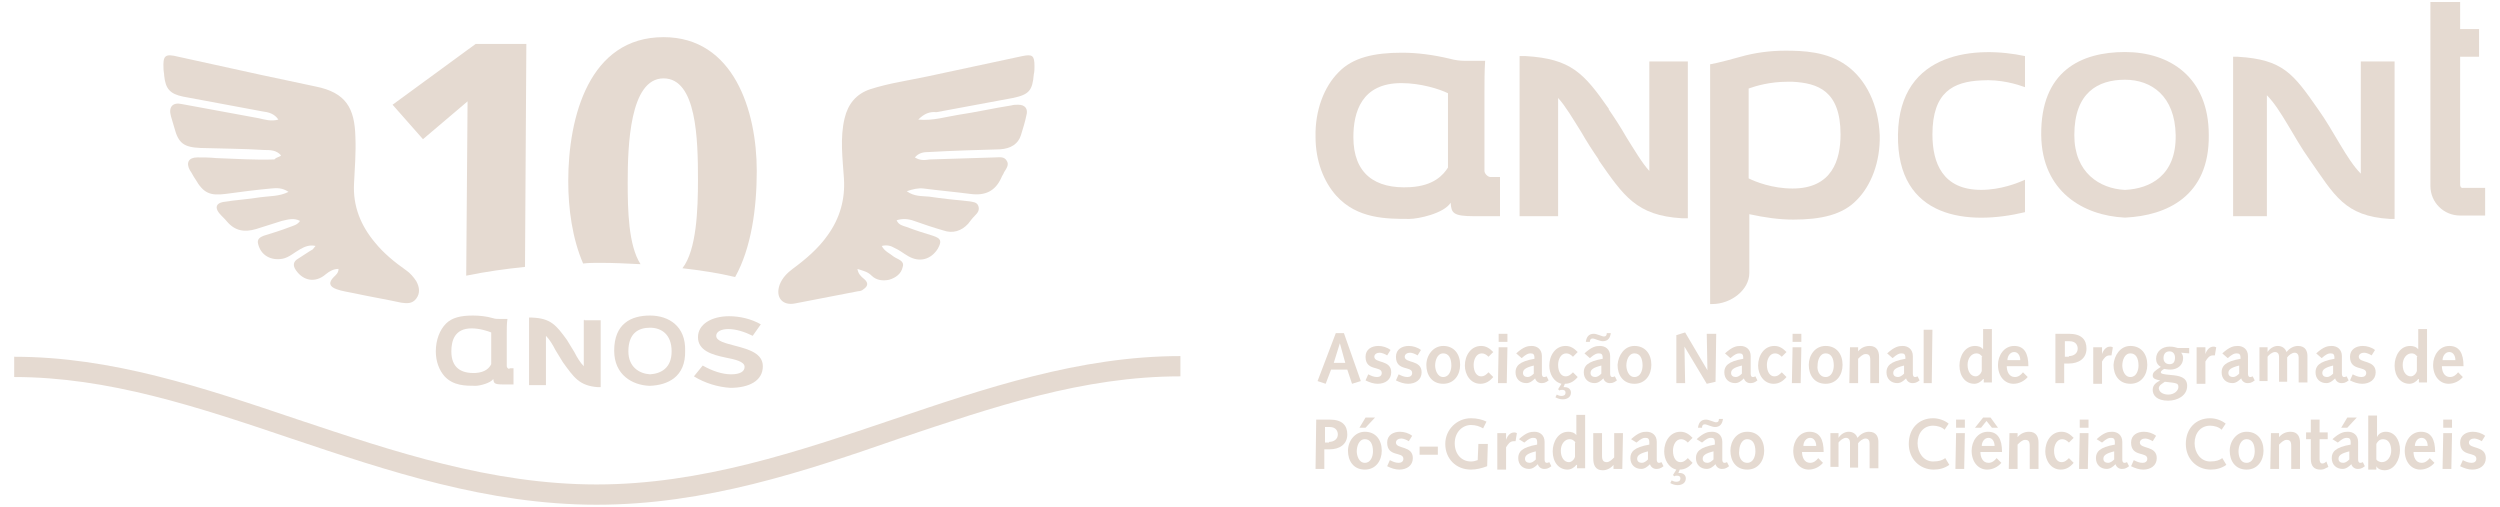 <?xml version="1.0" encoding="utf-8"?>
<!-- Generator: Adobe Illustrator 19.2.1, SVG Export Plug-In . SVG Version: 6.00 Build 0)  -->
<svg version="1.1" id="Layer_1" xmlns="http://www.w3.org/2000/svg" xmlns:xlink="http://www.w3.org/1999/xlink" x="0px" y="0px"
	 width="370px" height="75px" viewBox="0 0 370 75" style="enable-background:new 0 0 370 75;" xml:space="preserve">
<style type="text/css">
	.st0{fill:#E5DAD1;}
</style>
<g>
	<path class="st0" d="M229.2-271v0.1v24.4c-3-3-6-9.3-9.4-14c-5.5-7.8-7.8-11-17.6-11.6c-0.3,0-0.6,0-1,0v0.1v34.7v0.1h7.4v-0.1
		v-26.4c3,3.1,6,9.3,9.4,14c5.5,7.8,7.8,12.4,17.6,13c0.3,0,0.6,0,1,0v-0.1v-34.1v-0.1H229.2z"/>
	<path class="st0" d="M177.6-273.1c-9.7,0-18.5,4.1-18.4,18.2c0.1,12.4,9.3,17.6,18.2,18h0.4c8.9-0.4,18.4-4.6,18.2-18
		C195.9-267.6,187.3-273.1,177.6-273.1 M177.7-242.9h-0.2c-5.4-0.3-10.9-3.7-11-11.9c-0.1-9.4,5.2-12.1,11.1-12.1c0,0,0,0-0.1,0h0.1
		h-0.1c5.8,0,11,3.6,11.1,12.1C188.8-246,183.1-243.2,177.7-242.9"/>
	<path class="st0" d="M250.9-244v-28h4.1v-6.2h-4.1v-5.8h-6.5v5.9v0.1v34.3v0.1c0,3.6,2.9,6.6,6.6,6.6h0.1h5.5v-6.1h-4.9
		C251.3-243.3,250.9-243.6,250.9-244"/>
	<path class="st0" d="M155.7-245.1c-1.7,0.8-5.3,2.2-9.7,2.2c-8.4,0-10.7-6-10.7-12.1c0-9.3,4.6-11.5,10.7-11.8
		c4.3-0.2,8,0.8,9.7,1.5v-6.8c-10.3-2.3-27.5-1.3-27.8,17.2c-0.2,18.7,15.5,19.9,27.8,17V-245.1z"/>
	<path class="st0" d="M73.7-271h-0.3v0.3v0.1v23.5c-1.7-1.8-3.3-4.6-5-7.4c-1.2-2.1-2.5-4.2-3.9-6.1l-0.1-0.1
		c-5.5-7.8-8.3-11-18.3-11.6c-0.3,0-0.7,0-1,0h-0.3v0.3v0.1v34.4v0.1v0.3h0.3H53h0.3v-0.3v-0.1V-263c1.7,1.8,3.3,4.6,5,7.4
		c1.2,2.1,2.5,4.2,3.9,6.1l0.1,0.1c5.5,7.8,8.3,12.2,18.3,12.8c0.3,0,0.7,0,1,0h0.3v-0.3v-0.1v-33.6v-0.1v-0.3h-0.3
		C81.6-271,73.7-271,73.7-271z"/>
	<path class="st0" d="M116.6-270.1c-4.2-3.1-9.7-3.2-13.5-3.2c-3.2,0-6.7,0.5-9.8,1.3c-4.8,1.3-6.5,1.6-6.5,1.6h-0.2v0.2v30.2v21.8
		v0.3h0.3H87c4.2,0,8.1-3.1,8.1-6.8v-13.1c3.4,0.8,6.6,1.2,9.6,1.2c6.1,0,10.8-1.1,14-4.3c3.1-3.1,5.1-8.2,5-14.2
		C123.6-261.6,120.9-267,116.6-270.1 M115.3-255.1c0,5.4-1.8,11.9-10.5,11.9c-4.4,0-8.2-1.5-9.7-2.2V-257v-8.2
		c1.6-0.6,4.7-1.5,8.4-1.5c0.4,0,0.8,0,1.2,0C110.2-266.3,115.3-264.7,115.3-255.1"/>
	<path class="st0" d="M38.7-245.6c-0.7,0-1.3-0.7-1.3-1.4v-16.9c0-2.4,0.1-4.8,0.2-7.1l0,0h-0.5h-4c-1.1,0-2.2-0.1-3.3-0.4
		c-3.6-0.9-7.3-1.4-10.5-1.4c-6.1,0-10.8,1.1-14,4.3c-3,3-5.1,8.1-5,14c0.1,5.2,1.7,9.7,4.6,12.9c4.6,5,10.9,5,16,5
		c2,0,7.5-1.2,9-3.5c0.2,2.2,0.4,2.9,5.2,2.9h5.6v-8.5L38.7-245.6L38.7-245.6z M21.1-243.5c-7.7,0.5-12.4-2.9-12.4-11
		c0-5.4,1.8-11.9,10.5-11.9c4.3,0,8.5,1.4,10.2,2.2v16.3C28.3-246.1,26.3-243.8,21.1-243.5"/>
	<path class="st0" d="M294.9-260l-1.8-0.6l4-10.5h1.8l3.8,10.5l-1.9,0.6l-1-3.1H296L294.9-260z M298-269L298-269l-1.4,4.2h2.6
		L298-269z"/>
	<path class="st0" d="M304.2-262.1c0.6,0.4,1.2,0.7,1.9,0.7c0.6,0,1.1-0.3,1.1-0.9c0-1.6-3.6-0.4-3.6-3.5c0-1.6,1.3-2.4,2.8-2.4
		c0.9,0,1.9,0.3,2.6,0.9l-0.8,1.2c-0.4-0.3-1.1-0.6-1.7-0.6c-0.5,0-1.2,0.3-1.2,0.9c0,1.5,3.7,0.6,3.7,3.4c0,1.7-1.4,2.5-2.9,2.5
		c-0.9,0-1.8-0.3-2.6-0.8L304.2-262.1z"/>
	<path class="st0" d="M311-262.1c0.6,0.4,1.2,0.7,1.9,0.7c0.6,0,1.1-0.3,1.1-0.9c0-1.6-3.6-0.4-3.6-3.5c0-1.6,1.3-2.4,2.8-2.4
		c0.9,0,1.9,0.3,2.6,0.9l-0.8,1.2c-0.4-0.3-1.1-0.6-1.7-0.6c-0.5,0-1.2,0.3-1.2,0.9c0,1.5,3.7,0.6,3.7,3.4c0,1.7-1.4,2.5-2.9,2.5
		c-0.9,0-1.8-0.3-2.6-0.8L311-262.1z"/>
	<path class="st0" d="M320.6-268.3c2.4,0,3.7,1.8,3.7,4.2c0,2.2-1.4,4.2-3.7,4.2c-2.5,0-3.7-1.9-3.7-4.2
		C317-266.3,318.4-268.3,320.6-268.3 M320.6-261.5c1.3,0,1.8-1.5,1.8-2.6c0-1.6-0.6-2.7-1.8-2.7c-1.4,0-1.8,1.6-1.8,2.7
		C318.8-263.2,319.3-261.5,320.6-261.5"/>
	<path class="st0" d="M331.6-261.5c-0.7,0.9-1.6,1.5-2.9,1.5c-2.2,0-3.3-2.1-3.3-4c0-2.2,1.3-4.3,3.6-4.3c1.1,0,2,0.5,2.7,1.3
		l-1.1,1c-0.5-0.4-0.9-0.8-1.6-0.8c-1.2,0-1.7,1.3-1.7,2.5c0,1.7,0.7,2.6,1.6,2.6c0.7,0,1.1-0.4,1.6-0.9L331.6-261.5z"/>
	<path class="st0" d="M332.8-268.1h1.9l-0.1,7.9h-1.9L332.8-268.1z M332.9-271.1h1.9v1.8h-1.9V-271.1z"/>
	<path class="st0" d="M336.7-266.7c1.7-1.4,2.5-1.6,3.3-1.6c1.1,0,2.2,0.7,2.2,2.3c0,0.3,0,0.5,0,0.7l-0.1,2.3c0,0.4,0,0.7,0,1
		c0,0.4,0.2,0.8,0.4,0.8c0.1,0,0.2,0,0.5-0.2l0.4,1c-0.8,0.5-1.2,0.6-1.6,0.6c-0.7,0-1.2-0.4-1.3-1c-0.5,0.7-1.2,1-2,1
		c-1.4,0-2.3-0.9-2.3-2.3c0-1.3,0.8-2.4,4.1-2.9v-0.5c0-0.9-0.4-1-0.9-1c-0.4,0-0.8,0.2-2,1.1L336.7-266.7z M340.4-264
		c-1.8,0.4-2.3,0.8-2.3,1.6c0,0.6,0.4,0.9,1,0.9c0.4,0,0.9-0.3,1.3-0.7V-264z"/>
	<path class="st0" d="M347-259.3c0.1,0,0.2-0.1,0.3-0.1c0.7,0,1.4,0.4,1.4,1.2c0,1-0.9,1.5-1.8,1.5c-0.5,0-1.1-0.2-1.6-0.4l0.3-0.6
		c0.3,0.1,0.6,0.3,1,0.3s0.9-0.1,0.9-0.7c0-0.4-0.4-0.6-0.7-0.6c-0.2,0-0.4,0-0.5,0.1l-0.3-0.3l0.8-1.2c-1.7-0.4-2.6-2.3-2.6-4
		c0-2.2,1.3-4.3,3.6-4.3c1.1,0,2,0.5,2.7,1.3l-1,1c-0.5-0.4-0.9-0.7-1.6-0.7c-1.2,0-1.7,1.3-1.7,2.5c0,1.7,0.7,2.6,1.6,2.6
		c0.7,0,1.1-0.4,1.6-0.9l1,1c-0.7,0.9-1.6,1.5-2.9,1.5L347-259.3L347-259.3z"/>
	<path class="st0" d="M351.6-266.7c1.7-1.4,2.5-1.6,3.3-1.6c1.1,0,2.2,0.7,2.2,2.3c0,0.3,0,0.5,0,0.7L357-263c0,0.4,0,0.7,0,1
		c0,0.4,0.2,0.8,0.4,0.8c0.1,0,0.2,0,0.5-0.2l0.4,1c-0.8,0.5-1.2,0.6-1.6,0.6c-0.7,0-1.2-0.4-1.3-1c-0.5,0.7-1.2,1-2,1
		c-1.4,0-2.3-0.9-2.3-2.3c0-1.3,0.8-2.4,4.1-2.9v-0.5c0-0.9-0.4-1-0.9-1c-0.4,0-0.8,0.2-2,1.1L351.6-266.7z M351.9-269.3
		c0.2-1,0.6-1.8,1.7-1.8c0.3,0,0.7,0.2,1.1,0.3c0.4,0.1,0.8,0.3,1.1,0.3c0.4,0,0.6-0.4,0.7-0.7h0.8c-0.2,1-0.6,1.8-1.7,1.8
		c-0.3,0-0.7-0.2-1.1-0.3c-0.4-0.1-0.8-0.3-1.1-0.3c-0.4,0-0.6,0.4-0.7,0.7H351.9z M355.3-264c-1.8,0.4-2.3,0.8-2.3,1.6
		c0,0.6,0.4,0.9,1,0.9c0.4,0,0.9-0.3,1.3-0.7V-264z"/>
	<path class="st0" d="M362.6-268.3c2.4,0,3.7,1.8,3.7,4.2c0,2.2-1.4,4.2-3.7,4.2c-2.5,0-3.7-1.9-3.7-4.2
		C358.9-266.3,360.3-268.3,362.6-268.3 M362.6-261.5c1.3,0,1.8-1.5,1.8-2.6c0-1.6-0.6-2.7-1.8-2.7c-1.4,0-1.8,1.6-1.8,2.7
		C360.8-263.2,361.2-261.5,362.6-261.5"/>
	<polygon class="st0" points="371.8,-270.7 373.6,-271.3 378.5,-263 378.5,-263 378.4,-271.1 380.4,-271.1 380.3,-260.6 378.3,-260 
		373.5,-268.3 373.5,-268.2 373.6,-260.2 371.7,-260.2 	"/>
	<path class="st0" d="M382.3-266.7c1.7-1.4,2.5-1.6,3.3-1.6c1.1,0,2.2,0.7,2.2,2.3c0,0.3,0,0.5,0,0.7l-0.1,2.3c0,0.4,0,0.7,0,1
		c0,0.4,0.2,0.8,0.4,0.8c0.1,0,0.2,0,0.5-0.2l0.4,1c-0.8,0.5-1.2,0.6-1.6,0.6c-0.7,0-1.2-0.4-1.3-1c-0.5,0.7-1.2,1-2,1
		c-1.4,0-2.3-0.9-2.3-2.3c0-1.3,0.8-2.4,4.1-2.9v-0.5c0-0.9-0.4-1-0.9-1c-0.4,0-0.8,0.2-2,1.1L382.3-266.7z M386.1-264
		c-1.8,0.4-2.3,0.8-2.3,1.6c0,0.6,0.4,0.9,1,0.9c0.4,0,0.9-0.3,1.3-0.7V-264z"/>
	<path class="st0" d="M395.9-261.5c-0.7,0.9-1.6,1.5-2.9,1.5c-2.2,0-3.3-2.1-3.3-4c0-2.2,1.3-4.3,3.6-4.3c1.1,0,2,0.5,2.7,1.3l-1,1
		c-0.5-0.4-0.9-0.8-1.6-0.8c-1.2,0-1.7,1.3-1.7,2.5c0,1.7,0.7,2.6,1.6,2.6c0.7,0,1.1-0.4,1.6-0.9L395.9-261.5z"/>
	<path class="st0" d="M397.1-268.1h1.9l-0.1,7.9H397L397.1-268.1z M397.1-271.1h1.9v1.8h-1.9V-271.1z"/>
	<path class="st0" d="M404.3-268.3c2.4,0,3.7,1.8,3.7,4.2c0,2.2-1.4,4.2-3.7,4.2c-2.5,0-3.7-1.9-3.7-4.2
		C400.7-266.3,402.1-268.3,404.3-268.3 M404.3-261.5c1.3,0,1.8-1.5,1.8-2.6c0-1.6-0.6-2.7-1.8-2.7c-1.4,0-1.8,1.6-1.8,2.7
		C402.5-263.2,403-261.5,404.3-261.5"/>
	<path class="st0" d="M409.7-268.1h1.8v1l0,0c0.6-0.7,1.5-1.2,2.5-1.2c1.6,0,2,1.2,2,2.4c0,0.8,0,1.3,0,1.8v4h-1.9v-2
		c0-1.2,0-2.2,0-3.1c0-1-0.2-1.3-1-1.3c-0.6,0-1.2,0.6-1.7,1v5.4h-1.9L409.7-268.1z"/>
	<path class="st0" d="M417.9-266.7c1.7-1.4,2.5-1.6,3.3-1.6c1.1,0,2.2,0.7,2.2,2.3c0,0.3,0,0.5,0,0.7l-0.1,2.3c0,0.4,0,0.7,0,1
		c0,0.4,0.2,0.8,0.4,0.8c0.1,0,0.2,0,0.5-0.2l0.4,1c-0.8,0.5-1.2,0.6-1.6,0.6c-0.7,0-1.2-0.4-1.3-1c-0.5,0.7-1.2,1-2,1
		c-1.4,0-2.3-0.9-2.3-2.3c0-1.3,0.8-2.4,4.1-2.9v-0.5c0-0.9-0.4-1-0.9-1c-0.4,0-0.8,0.2-2,1.1L417.9-266.7z M421.6-264
		c-1.8,0.4-2.3,0.8-2.3,1.6c0,0.6,0.4,0.9,1,0.9c0.4,0,0.9-0.3,1.3-0.7V-264z"/>
	<polygon class="st0" points="425.9,-272 427.7,-272 427.6,-260.2 425.8,-260.2 	"/>
	<path class="st0" d="M438.8-261.1L438.8-261.1c-0.4,0.6-1.2,1-1.9,1c-1.9,0-3.2-1.7-3.2-4c0-2.1,1.2-4.2,3.3-4.2
		c0.6,0,1.3,0.2,1.7,0.8l0,0v-4.4h1.9v11.7h-1.8V-261.1z M438.7-266c-0.2-0.3-0.7-0.7-1.3-0.7c-1,0-1.9,1-1.9,2.5s0.8,2.5,1.8,2.5
		c0.6,0,1.2-0.6,1.3-1.2v-3.1H438.7z"/>
	<path class="st0" d="M444-263.9c0,1.1,0.5,2.4,1.8,2.4c0.7,0,1.3-0.5,1.8-1l1.1,1c-0.8,0.9-1.9,1.5-3.1,1.5c-1.9,0-3.3-1.7-3.3-4.1
		c0-2.1,1.3-4.2,3.5-4.2s3.2,1.6,3.2,4.4H444z M447-265.3c0-0.8-0.4-1.7-1.4-1.7c-0.8,0-1.5,0.9-1.6,1.7H447z"/>
	<path class="st0" d="M454.7-271.1h3c2.8,0,3.9,1.3,3.9,3.3c0,2.2-1.8,3.3-3.8,3.3h-1.1v4.2h-2V-271.1z M457.6-266.1
		c1,0,1.9-0.7,1.9-1.7c0-0.7-0.4-1.7-1.8-1.7h-1v3.3h0.9V-266.1z"/>
	<path class="st0" d="M462.9-268.1h1.9v1.4l0,0c0.4-0.9,0.8-1.7,1.8-1.7c0.2,0,0.4,0,0.5,0.1l-0.3,1.8c-0.2,0-0.3-0.1-0.4-0.1
		c-0.7,0-1.2,0.5-1.6,1.4v4.9h-1.9V-268.1z"/>
	<path class="st0" d="M471.2-268.3c2.4,0,3.7,1.8,3.7,4.2c0,2.2-1.4,4.2-3.7,4.2c-2.5,0-3.7-1.9-3.7-4.2
		C467.5-266.3,468.9-268.3,471.2-268.3 M471.2-261.5c1.3,0,1.8-1.5,1.8-2.6c0-1.6-0.6-2.7-1.8-2.7c-1.4,0-1.8,1.6-1.8,2.7
		C469.4-263.2,469.8-261.5,471.2-261.5"/>
	<path class="st0" d="M482.2-266.9c0.3,0.3,0.4,0.8,0.4,1.2c0,1.6-1.4,2.6-2.8,2.6c-0.6,0-1.1-0.1-1.4-0.2c-0.3,0.2-0.7,0.4-0.7,0.7
		c0,0.3,0.5,0.4,2.2,0.6s3.5,0.4,3.5,2.3c0,2.2-2.3,3.2-4.2,3.2c-2.4,0-3.5-1.2-3.5-2.3c0-1.1,0.8-1.6,1.6-2.1l0,0
		c-0.7-0.2-1.6-0.3-1.6-1.1c0-0.7,0.5-1,1.8-1.9c-0.7-0.4-1.1-1.1-1.1-1.8c0-1.7,1.4-2.7,3-2.7c0.9,0,1.2,0.2,1.7,0.3h2.5v1.2H482.2
		z M479.5-257.7c1.3,0,2.3-0.8,2.3-1.7c0-0.8-0.3-0.9-3-1.3c-0.6,0.4-1.3,0.8-1.3,1.5C477.4-258,478.7-257.7,479.5-257.7
		 M478.4-265.7c0,0.7,0.4,1.3,1.3,1.3c0.8,0,1.2-0.6,1.2-1.4c0-0.8-0.5-1.4-1.2-1.4C478.9-267.1,478.4-266.5,478.4-265.7"/>
	<path class="st0" d="M485.7-268.1h1.9v1.4l0,0c0.4-0.9,0.8-1.7,1.8-1.7c0.2,0,0.4,0,0.5,0.1l-0.3,1.8c-0.2,0-0.3-0.1-0.4-0.1
		c-0.7,0-1.2,0.5-1.6,1.4v4.9h-1.9V-268.1z"/>
	<path class="st0" d="M491.2-266.7c1.7-1.4,2.5-1.6,3.3-1.6c1.1,0,2.2,0.7,2.2,2.3c0,0.3,0,0.5,0,0.7l-0.1,2.3c0,0.4,0,0.7,0,1
		c0,0.4,0.2,0.8,0.4,0.8c0.1,0,0.2,0,0.5-0.2l0.4,1c-0.8,0.5-1.2,0.6-1.6,0.6c-0.7,0-1.2-0.4-1.3-1c-0.5,0.7-1.2,1-2,1
		c-1.4,0-2.3-0.9-2.3-2.3c0-1.3,0.8-2.4,4.1-2.9v-0.5c0-0.9-0.4-1-0.9-1c-0.4,0-0.8,0.2-2,1.1L491.2-266.7z M495-264
		c-1.8,0.4-2.3,0.8-2.3,1.6c0,0.6,0.4,0.9,1,0.9c0.4,0,0.9-0.3,1.3-0.7V-264z"/>
	<path class="st0" d="M499.3-268.1h1.8v1l0,0c0.5-0.7,1.3-1.3,2.3-1.3c0.9,0,1.6,0.4,1.9,1.3c0.6-0.8,1.5-1.3,2.5-1.3
		c1.7,0,2.1,1.3,2.1,2.3c0,1.9,0,3.9,0,5.8H508v-3.1c0-0.8,0-1.9,0-2.3c0-0.6-0.4-1-0.9-1s-1.3,0.6-1.6,1l-0.1,5.3h-1.8v-3.1
		c0-0.8,0-1.9,0-2.3c0-0.6-0.3-1-0.9-1c-0.5,0-1.3,0.6-1.6,1l-0.1,5.3h-1.8L499.3-268.1z"/>
	<path class="st0" d="M511.8-266.7c1.7-1.4,2.5-1.6,3.3-1.6c1.1,0,2.2,0.7,2.2,2.3c0,0.3,0,0.5,0,0.7l-0.1,2.3c0,0.4,0,0.7,0,1
		c0,0.4,0.2,0.8,0.4,0.8c0.1,0,0.2,0,0.5-0.2l0.4,1c-0.8,0.5-1.2,0.6-1.6,0.6c-0.7,0-1.2-0.4-1.3-1c-0.5,0.7-1.2,1-2,1
		c-1.4,0-2.3-0.9-2.3-2.3c0-1.3,0.8-2.4,4.1-2.9v-0.5c0-0.9-0.4-1-0.9-1c-0.4,0-0.8,0.2-2,1.1L511.8-266.7z M515.5-264
		c-1.8,0.4-2.3,0.8-2.3,1.6c0,0.6,0.4,0.9,1,0.9c0.4,0,0.9-0.3,1.3-0.7V-264z"/>
	<path class="st0" d="M519.8-262.1c0.6,0.4,1.2,0.7,1.9,0.7c0.6,0,1.1-0.3,1.1-0.9c0-1.6-3.6-0.4-3.6-3.5c0-1.6,1.3-2.4,2.8-2.4
		c0.9,0,1.9,0.3,2.6,0.9l-0.8,1.2c-0.4-0.3-1.1-0.6-1.7-0.6c-0.5,0-1.2,0.3-1.2,0.9c0,1.5,3.7,0.6,3.7,3.4c0,1.7-1.4,2.5-2.9,2.5
		c-0.9,0-1.8-0.3-2.6-0.8L519.8-262.1z"/>
	<path class="st0" d="M534.1-261.1L534.1-261.1c-0.4,0.6-1.2,1-1.9,1c-1.9,0-3.2-1.7-3.2-4c0-2.1,1.2-4.2,3.3-4.2
		c0.6,0,1.3,0.2,1.7,0.8l0,0v-4.4h1.9v11.7h-1.8V-261.1z M534-266c-0.2-0.3-0.7-0.7-1.3-0.7c-1,0-1.9,1-1.9,2.5s0.8,2.5,1.8,2.5
		c0.6,0,1.2-0.6,1.3-1.2v-3.1H534z"/>
	<path class="st0" d="M539.3-263.9c0,1.1,0.5,2.4,1.8,2.4c0.7,0,1.3-0.5,1.8-1l1.1,1c-0.8,0.9-1.9,1.5-3.1,1.5
		c-1.9,0-3.3-1.7-3.3-4.1c0-2.1,1.3-4.2,3.5-4.2s3.2,1.6,3.2,4.4H539.3z M542.3-265.3c0-0.8-0.4-1.7-1.4-1.7c-0.8,0-1.5,0.9-1.6,1.7
		H542.3z"/>
	<path class="st0" d="M292.8-252.3h3c2.8,0,3.8,1.3,3.8,3.3c0,2.2-1.8,3.3-3.8,3.3h-1.1v4.2h-2L292.8-252.3z M295.7-247.3
		c1.1,0,1.9-0.7,1.9-1.7c0-0.7-0.4-1.7-1.8-1.7h-1v3.3L295.7-247.3L295.7-247.3z"/>
	<path class="st0" d="M303.5-249.6c2.4,0,3.7,1.8,3.7,4.2c0,2.2-1.4,4.2-3.7,4.2c-2.5,0-3.7-1.9-3.7-4.2
		C299.8-247.5,301.2-249.6,303.5-249.6 M303.5-242.8c1.3,0,1.8-1.5,1.8-2.6c0-1.6-0.6-2.7-1.8-2.7c-1.4,0-1.8,1.6-1.8,2.7
		C301.7-244.4,302.1-242.8,303.5-242.8 M303.7-252.6h2.1l-2.1,2.2h-1.3L303.7-252.6z"/>
	<path class="st0" d="M309-243.3c0.6,0.4,1.2,0.7,1.9,0.7c0.6,0,1.1-0.3,1.1-0.9c0-1.6-3.6-0.4-3.6-3.5c0-1.6,1.3-2.4,2.8-2.4
		c0.9,0,1.9,0.3,2.6,0.9l-0.8,1.2c-0.4-0.3-1.1-0.6-1.7-0.6c-0.5,0-1.2,0.3-1.2,0.9c0,1.5,3.7,0.6,3.7,3.4c0,1.7-1.4,2.5-2.9,2.5
		c-0.9,0-1.8-0.3-2.6-0.8L309-243.3z"/>
	<rect x="315.4" y="-246.3" class="st0" width="4" height="1.7"/>
	<path class="st0" d="M328.4-246.9h2l-0.1,4.9c-1.2,0.5-2.4,0.8-3.5,0.8c-3.2,0-5.6-2.3-5.6-5.6c0-3.2,2.5-5.6,5.6-5.6
		c1.4,0,2.5,0.3,3.4,0.8l-0.7,1.5c-0.8-0.4-1.6-0.7-2.7-0.7c-1.8,0-3.6,1.5-3.6,4c0,2.4,1.4,4,3.6,4c0.6,0,1.1-0.1,1.5-0.3
		L328.4-246.9z"/>
	<path class="st0" d="M332.4-249.3h1.9v1.4l0,0c0.4-0.9,0.8-1.7,1.8-1.7c0.2,0,0.4,0,0.5,0.1l-0.3,1.8c-0.2,0-0.3-0.1-0.4-0.1
		c-0.7,0-1.2,0.5-1.6,1.4v4.9h-1.9V-249.3z"/>
	<path class="st0" d="M337.3-248c1.7-1.4,2.5-1.6,3.3-1.6c1.1,0,2.2,0.7,2.2,2.3c0,0.3,0,0.5,0,0.7l-0.1,2.3c0,0.4,0,0.7,0,1
		c0,0.4,0.2,0.7,0.4,0.7c0.1,0,0.2,0,0.5-0.2l0.4,1c-0.8,0.5-1.2,0.6-1.6,0.6c-0.7,0-1.2-0.4-1.3-1c-0.5,0.7-1.2,1-2,1
		c-1.4,0-2.3-0.9-2.3-2.3c0-1.3,0.8-2.4,4.1-2.9v-0.5c0-0.9-0.4-1-0.9-1c-0.4,0-0.8,0.2-2,1.1L337.3-248z M341-245.2
		c-1.8,0.4-2.3,0.8-2.3,1.6c0,0.6,0.4,0.9,1,0.9c0.4,0,0.9-0.2,1.3-0.7V-245.2z"/>
	<path class="st0" d="M349.7-242.3L349.7-242.3c-0.4,0.6-1.2,1-1.9,1c-1.9,0-3.2-1.7-3.2-4c0-2.1,1.2-4.2,3.3-4.2
		c0.6,0,1.3,0.2,1.7,0.7l0,0v-4.4h1.9v11.7h-1.8V-242.3z M349.6-247.2c-0.2-0.3-0.7-0.7-1.3-0.7c-1,0-1.9,1-1.9,2.5s0.8,2.5,1.8,2.5
		c0.6,0,1.2-0.6,1.3-1.2v-3.1H349.6z"/>
	<path class="st0" d="M359.9-241.5H358v-1l0,0c-0.6,0.7-1.4,1.2-2.4,1.2c-1.7,0-2.1-1.1-2.1-2.7c0-0.5,0-1,0-1.5v-4h1.9v2
		c0,1.1,0,2.3,0,3.1c0,0.9,0.2,1.3,1,1.3c0.6,0,1.2-0.6,1.7-1v-5.4h1.9L359.9-241.5z"/>
	<path class="st0" d="M361.8-248c1.7-1.4,2.5-1.6,3.3-1.6c1.1,0,2.2,0.7,2.2,2.3c0,0.3,0,0.5,0,0.7l-0.1,2.3c0,0.4,0,0.7,0,1
		c0,0.4,0.2,0.7,0.4,0.7c0.1,0,0.2,0,0.5-0.2l0.4,1c-0.8,0.5-1.2,0.6-1.6,0.6c-0.7,0-1.2-0.4-1.3-1c-0.5,0.7-1.2,1-2,1
		c-1.4,0-2.3-0.9-2.3-2.3c0-1.3,0.8-2.4,4.1-2.9v-0.5c0-0.9-0.4-1-0.9-1c-0.4,0-0.8,0.2-2,1.1L361.8-248z M365.5-245.2
		c-1.8,0.4-2.3,0.8-2.3,1.6c0,0.6,0.4,0.9,1,0.9c0.4,0,0.9-0.2,1.3-0.7V-245.2z"/>
	<path class="st0" d="M372.1-240.5c0.1,0,0.2-0.1,0.3-0.1c0.7,0,1.4,0.4,1.4,1.2c0,1-0.9,1.5-1.8,1.5c-0.5,0-1.1-0.2-1.6-0.4
		l0.3-0.6c0.3,0.1,0.6,0.3,1,0.3s0.9-0.1,0.9-0.7c0-0.4-0.4-0.6-0.7-0.6c-0.2,0-0.4,0-0.5,0.1l-0.3-0.3l0.8-1.2
		c-1.7-0.4-2.6-2.3-2.6-4c0-2.2,1.3-4.3,3.6-4.3c1.1,0,2,0.5,2.7,1.3l-1.1,1c-0.5-0.4-0.9-0.7-1.6-0.7c-1.2,0-1.7,1.3-1.7,2.5
		c0,1.7,0.7,2.6,1.6,2.6c0.7,0,1.1-0.4,1.6-0.9l1,1c-0.7,0.9-1.6,1.5-2.9,1.5L372.1-240.5L372.1-240.5z"/>
	<path class="st0" d="M376.2-248c1.7-1.4,2.5-1.6,3.3-1.6c1.1,0,2.2,0.7,2.2,2.3c0,0.3,0,0.5,0,0.7l-0.1,2.3c0,0.4,0,0.7,0,1
		c0,0.4,0.2,0.7,0.4,0.7c0.1,0,0.2,0,0.5-0.2l0.4,1c-0.8,0.5-1.2,0.6-1.6,0.6c-0.7,0-1.2-0.4-1.3-1c-0.5,0.7-1.2,1-2,1
		c-1.4,0-2.3-0.9-2.3-2.3c0-1.3,0.8-2.4,4.1-2.9v-0.5c0-0.9-0.4-1-0.9-1c-0.4,0-0.8,0.2-2,1.1L376.2-248z M376.5-250.5
		c0.2-1,0.6-1.8,1.7-1.8c0.3,0,0.7,0.2,1.1,0.3s0.8,0.3,1,0.3c0.4,0,0.6-0.4,0.7-0.7h0.8c-0.2,1-0.6,1.8-1.7,1.8
		c-0.3,0-0.7-0.2-1.1-0.3c-0.4-0.1-0.8-0.3-1-0.3c-0.4,0-0.6,0.4-0.7,0.7H376.5z M379.9-245.2c-1.8,0.4-2.3,0.8-2.3,1.6
		c0,0.6,0.4,0.9,1,0.9c0.4,0,0.9-0.2,1.3-0.7V-245.2z"/>
	<path class="st0" d="M387.2-249.6c2.4,0,3.7,1.8,3.7,4.2c0,2.2-1.4,4.2-3.7,4.2c-2.5,0-3.7-1.9-3.7-4.2
		C383.5-247.5,384.9-249.6,387.2-249.6 M387.2-242.8c1.3,0,1.8-1.5,1.8-2.6c0-1.6-0.6-2.7-1.8-2.7c-1.4,0-1.8,1.6-1.8,2.7
		C385.4-244.4,385.8-242.8,387.2-242.8"/>
	<path class="st0" d="M399.2-245.2c0,1.1,0.5,2.4,1.8,2.4c0.7,0,1.3-0.5,1.8-1l1.1,1c-0.8,0.9-1.9,1.5-3.1,1.5
		c-1.9,0-3.3-1.7-3.3-4.1c0-2.1,1.3-4.2,3.5-4.2s3.2,1.6,3.2,4.4C404.2-245.2,399.2-245.2,399.2-245.2z M402.3-246.5
		c0-0.8-0.4-1.7-1.4-1.7c-0.8,0-1.5,0.9-1.6,1.7H402.3z"/>
	<path class="st0" d="M405.5-249.3h1.8v1l0,0c0.5-0.8,1.3-1.3,2.3-1.3c0.9,0,1.6,0.4,1.9,1.3c0.6-0.8,1.5-1.3,2.5-1.3
		c1.7,0,2.1,1.3,2.1,2.3c0,1.9,0,3.9,0,5.8h-1.9v-3.1c0-0.8,0-1.9,0-2.3c0-0.6-0.4-1-0.9-1s-1.3,0.6-1.6,1l-0.1,5.3h-1.8v-3.1
		c0-0.8,0-1.9,0-2.3c0-0.6-0.3-1-0.9-1c-0.5,0-1.3,0.6-1.6,1l-0.1,5.3h-1.8L405.5-249.3z"/>
	<path class="st0" d="M431.4-242.3c-1,0.7-2.2,1-3.3,1c-3.1,0-5.5-2.4-5.5-5.6c0-3.3,2.3-5.7,5.4-5.7c1.2,0,2.5,0.4,3.4,1.3
		l-0.9,1.4c-0.6-0.6-1.7-0.9-2.5-0.9c-2.1,0-3.4,1.7-3.4,3.8s1.4,4,3.3,4c1.3,0,2-0.3,2.6-0.7L431.4-242.3z"/>
	<path class="st0" d="M432.9-249.3h1.9l-0.1,7.9h-1.9L432.9-249.3z M432.9-252.3h1.9v1.8h-1.9V-252.3z"/>
	<path class="st0" d="M438.3-245.2c0,1.1,0.5,2.4,1.8,2.4c0.7,0,1.3-0.5,1.8-1l1.1,1c-0.8,0.9-1.9,1.5-3.1,1.5
		c-1.9,0-3.3-1.7-3.3-4.1c0-2.1,1.3-4.2,3.5-4.2s3.2,1.6,3.2,4.4C443.3-245.2,438.3-245.2,438.3-245.2z M438.9-252.6h1.7l1.7,2.3
		h-1.4l-1.1-1.4l-1.1,1.4h-1.4L438.9-252.6z M441.4-246.5c0-0.8-0.4-1.7-1.4-1.7c-0.8,0-1.5,0.9-1.6,1.7H441.4z"/>
	<path class="st0" d="M444.6-249.3h1.8v1l0,0c0.6-0.7,1.5-1.2,2.5-1.2c1.6,0,2,1.2,2,2.4c0,0.8,0,1.3,0,1.8v4H449v-2
		c0-1.2,0-2.2,0-3.1c0-1-0.2-1.3-1-1.3c-0.6,0-1.2,0.6-1.7,1v5.4h-1.9L444.6-249.3z"/>
	<path class="st0" d="M458.7-242.7c-0.7,0.9-1.6,1.5-2.9,1.5c-2.2,0-3.3-2.1-3.3-4c0-2.2,1.3-4.3,3.6-4.3c1.1,0,2,0.5,2.7,1.3l-1,1
		c-0.5-0.4-0.9-0.7-1.6-0.7c-1.2,0-1.7,1.3-1.7,2.5c0,1.7,0.7,2.6,1.6,2.6c0.7,0,1.1-0.4,1.6-0.9L458.7-242.7z"/>
	<path class="st0" d="M460-249.3h1.9l-0.1,7.9h-1.9L460-249.3z M460-252.3h1.9v1.8H460V-252.3z"/>
	<path class="st0" d="M463.8-248c1.7-1.4,2.5-1.6,3.3-1.6c1.1,0,2.2,0.7,2.2,2.3c0,0.3,0,0.5,0,0.7l-0.1,2.3c0,0.4,0,0.7,0,1
		c0,0.4,0.2,0.7,0.4,0.7c0.1,0,0.2,0,0.5-0.2l0.4,1c-0.8,0.5-1.2,0.6-1.6,0.6c-0.7,0-1.2-0.4-1.3-1c-0.5,0.7-1.2,1-2,1
		c-1.4,0-2.3-0.9-2.3-2.3c0-1.3,0.8-2.4,4.1-2.9v-0.5c0-0.9-0.4-1-0.9-1c-0.4,0-0.8,0.2-2,1.1L463.8-248z M467.5-245.2
		c-1.8,0.4-2.3,0.8-2.3,1.6c0,0.6,0.4,0.9,1,0.9c0.4,0,0.9-0.2,1.3-0.7V-245.2z"/>
	<path class="st0" d="M471.9-243.3c0.6,0.4,1.2,0.7,1.9,0.7c0.6,0,1.1-0.3,1.1-0.9c0-1.6-3.6-0.4-3.6-3.5c0-1.6,1.3-2.4,2.8-2.4
		c0.9,0,1.9,0.3,2.6,0.9l-0.8,1.2c-0.4-0.3-1.1-0.6-1.7-0.6c-0.5,0-1.2,0.3-1.2,0.9c0,1.5,3.7,0.6,3.7,3.4c0,1.7-1.4,2.5-2.9,2.5
		c-0.9,0-1.8-0.3-2.6-0.8L471.9-243.3z"/>
	<path class="st0" d="M492.1-242.3c-1,0.7-2.2,1-3.3,1c-3.1,0-5.5-2.4-5.5-5.6c0-3.3,2.3-5.7,5.4-5.7c1.2,0,2.5,0.4,3.4,1.3
		l-0.9,1.4c-0.6-0.6-1.7-0.9-2.5-0.9c-2.1,0-3.4,1.7-3.4,3.8s1.4,4,3.3,4c1.3,0,2-0.3,2.6-0.7L492.1-242.3z"/>
	<path class="st0" d="M496.5-249.6c2.4,0,3.7,1.8,3.7,4.2c0,2.2-1.4,4.2-3.7,4.2c-2.5,0-3.7-1.9-3.7-4.2
		C492.9-247.5,494.3-249.6,496.5-249.6 M496.5-242.8c1.3,0,1.8-1.5,1.8-2.6c0-1.6-0.6-2.7-1.8-2.7c-1.4,0-1.8,1.6-1.8,2.7
		C494.7-244.4,495.2-242.8,496.5-242.8"/>
	<path class="st0" d="M501.8-249.3h1.8v1l0,0c0.6-0.7,1.5-1.2,2.5-1.2c1.6,0,2,1.2,2,2.4c0,0.8,0,1.3,0,1.8v4h-1.9v-2
		c0-1.2,0-2.2,0-3.1c0-1-0.2-1.3-1-1.3c-0.6,0-1.2,0.6-1.7,1v5.4h-1.9L501.8-249.3z"/>
	<path class="st0" d="M514.4-241.9l-0.6,0.3c-0.5,0.3-0.9,0.3-1.2,0.3c-1.3,0-2.1-0.7-2.1-2.4c0-0.4,0-1.2,0-1.9v-2.4h-1v-1.4h1
		l0.1-2.8h1.9l-0.1,2.8h1.7v1.4h-1.7v2.3c0,0.8,0,1.5,0,2.1c0,0.5,0.2,0.8,0.6,0.8c0.3,0,0.6-0.2,0.9-0.4L514.4-241.9z"/>
	<path class="st0" d="M515.4-248c1.7-1.4,2.5-1.6,3.3-1.6c1.1,0,2.2,0.7,2.2,2.3c0,0.3,0,0.5,0,0.7l-0.1,2.3c0,0.4,0,0.7,0,1
		c0,0.4,0.2,0.8,0.4,0.8c0.1,0,0.2,0,0.5-0.2l0.4,1c-0.8,0.5-1.2,0.6-1.6,0.6c-0.7,0-1.2-0.4-1.3-1c-0.5,0.7-1.2,1-2,1
		c-1.4,0-2.3-0.9-2.3-2.3c0-1.3,0.8-2.4,4.1-2.9v-0.5c0-0.9-0.4-1-0.9-1c-0.4,0-0.8,0.2-2,1.1L515.4-248z M519.1-245.2
		c-1.8,0.4-2.3,0.8-2.3,1.6c0,0.6,0.4,0.9,1,0.9c0.4,0,0.9-0.3,1.3-0.7V-245.2z M518.5-252.6h2.1l-2.1,2.2h-1.3L518.5-252.6z"/>
	<path class="st0" d="M523.3-253.2h1.9l-0.1,4.8l0,0c0.3-0.8,1-1.2,2-1.2c1.9,0,3.1,1.8,3.1,3.9c0,2-1.2,4.4-3.4,4.4
		c-0.7,0-1.4-0.2-1.8-0.9l0,0v0.7h-1.8L523.3-253.2z M525-243.5c0.2,0.3,0.7,0.6,1.2,0.6c1.4,0,2-1.3,2-2.6c0-1.2-0.5-2.5-1.7-2.5
		c-0.7,0-1.1,0.4-1.5,1V-243.5z"/>
	<path class="st0" d="M533.1-245.2c0,1.1,0.5,2.4,1.8,2.4c0.7,0,1.3-0.5,1.8-1l1.1,1c-0.8,0.9-1.9,1.5-3.1,1.5
		c-1.9,0-3.3-1.7-3.3-4.1c0-2.1,1.3-4.2,3.5-4.2s3.2,1.6,3.2,4.4C538.1-245.2,533.1-245.2,533.1-245.2z M536.2-246.5
		c0-0.8-0.4-1.7-1.4-1.7c-0.8,0-1.5,0.9-1.6,1.7H536.2z"/>
	<path class="st0" d="M539.6-249.3h1.9l-0.1,7.9h-1.9L539.6-249.3z M539.6-252.3h1.9v1.8h-1.9V-252.3z"/>
	<path class="st0" d="M543.9-243.3c0.6,0.4,1.2,0.7,1.9,0.7c0.6,0,1.1-0.3,1.1-0.9c0-1.6-3.6-0.4-3.6-3.5c0-1.6,1.3-2.4,2.8-2.4
		c0.9,0,1.9,0.3,2.6,0.9l-0.8,1.2c-0.4-0.3-1.1-0.6-1.7-0.6c-0.5,0-1.2,0.3-1.2,0.9c0,1.5,3.7,0.6,3.7,3.4c0,1.7-1.4,2.5-2.9,2.5
		c-0.9,0-1.8-0.3-2.6-0.8L543.9-243.3z"/>
	<rect x="273.6" y="-273.4" class="st0" width="2.5" height="32.1"/>
</g>
<g>
	<g>
		<path class="st0" d="M86.5,47.3L86.5,47.3L86.5,47.3l-0.1,0.1v6.8c-0.5-0.5-1-1.3-1.4-2.1c-0.4-0.6-0.7-1.2-1.1-1.8l0,0
			c-1.6-2.2-2.4-3.2-5.2-3.3c-0.1,0-0.2,0-0.3,0l-0.1,0V47v0v9.9v0V57h0.1h2.3h0.1V57v0v-7.3c0.5,0.5,1,1.3,1.4,2.1
			c0.4,0.6,0.7,1.2,1.1,1.8l0,0c1.6,2.2,2.4,3.5,5.2,3.7c0.1,0,0.2,0,0.3,0l0.1,0v-0.1v0v-9.7v0v-0.1h-0.1H86.5z"/>
		<path class="st0" d="M75.4,54.6c-0.2,0-0.4-0.2-0.4-0.4l0-4.9c0-0.7,0-1.4,0.1-2.1l0,0h-0.1h-1.1c-0.3,0-0.6,0-0.9-0.1
			c-1-0.3-2.1-0.4-3-0.4c-1.8,0-3.1,0.3-4,1.2c-0.9,0.9-1.5,2.4-1.5,4.1c0,1.5,0.5,2.8,1.3,3.7c1.3,1.4,3.1,1.4,4.6,1.4
			c0.6,0,2.2-0.4,2.6-1c0.1,0.6,0.1,0.8,1.5,0.8H76v-2.4H75.4z M70.4,55.2c-2.2,0.1-3.6-0.8-3.6-3.2c0-1.6,0.5-3.4,3-3.4
			c1.2,0,2.4,0.4,2.9,0.6l0,4.7C72.4,54.5,71.8,55.1,70.4,55.2"/>
		<path class="st0" d="M96.2,46.7c-2.8,0-5.3,1.2-5.3,5.2c0,3.6,2.7,5.1,5.2,5.2h0.1c2.6-0.1,5.3-1.3,5.2-5.2
			C101.5,48.3,99,46.7,96.2,46.7 M96.2,55.4L96.2,55.4c-1.6-0.1-3.2-1.1-3.2-3.4c0-2.7,1.5-3.5,3.2-3.5c0,0,0,0,0,0h0c0,0,0,0,0,0
			c1.7,0,3.2,1,3.2,3.5C99.4,54.5,97.8,55.3,96.2,55.4"/>
		<g>
			<path class="st0" d="M102.7,55.7l1.3-1.6c1.4,0.8,2.9,1.3,4.2,1.3c1.3,0,2-0.4,2-1.1v0c0-0.8-1.4-1.1-2.9-1.4c-1.9-0.4-4-1-4-3v0
				c0-1.9,2-3.1,4.6-3.1c1.6,0,3.3,0.4,4.7,1.2l-1.2,1.7c-1.2-0.6-2.5-1-3.6-1c-1.1,0-1.8,0.4-1.8,1v0c0,0.8,1.4,1.1,2.9,1.5
				c1.9,0.5,4,1.1,4,3v0c0,2.2-2.1,3.2-4.8,3.2C106.3,57.3,104.3,56.7,102.7,55.7z"/>
		</g>
	</g>
	<g>
		<g>
			<path class="st0" d="M69.2,15L69,40.8c2.9-0.6,5.8-1,8.7-1.3l0.2-33h-7.5l-12.3,9l4.5,5.1L69.2,15z"/>
			<path class="st0" d="M88.8,38.9c2,0,4,0.1,6,0.2c-1.8-2.8-1.9-8-1.9-12.1c0-5.4,0.3-15.4,5.3-15.4c4.9,0,5.1,9,5.1,15
				c0,4.4-0.2,10.4-2.3,13.1c2.6,0.3,5.3,0.7,7.8,1.3c2.4-4.3,3.2-10.2,3.2-15.7c0-8.9-3.4-19.8-13.8-19.8
				c-11,0-14.1,11.8-14.1,21.3c0,4.1,0.6,8.5,2.2,12.2C87.1,38.9,88,38.9,88.8,38.9z"/>
		</g>
	</g>
	<g>
		<path class="st0" d="M349.4,9.1L349.4,9.1v16.6c-2.1-2.1-4-6.3-6.3-9.5c-3.7-5.3-5.2-7.4-11.9-7.8c-0.2,0-0.4,0-0.7,0v0.1v23.5V32
			h5v-0.1V14.1c2.1,2.1,4,6.3,6.3,9.5c3.7,5.3,5.2,8.4,11.9,8.8c0.2,0,0.4,0,0.7,0v-0.1V9.2V9.1H349.4z"/>
		<path class="st0" d="M314.5,7.7c-6.5,0-12.5,2.8-12.4,12.3c0.1,8.4,6.3,11.9,12.3,12.2h0.2c6-0.3,12.4-3.1,12.3-12.2
			C326.9,11.4,321.1,7.7,314.5,7.7 M314.6,28.1h-0.2c-3.6-0.2-7.4-2.5-7.4-8.1c0-6.3,3.5-8.2,7.5-8.2c0,0,0,0,0,0h0.1c0,0,0,0-0.1,0
			c3.9,0,7.4,2.4,7.5,8.2C322.1,26,318.2,27.9,314.6,28.1"/>
		<path class="st0" d="M364.1,27.4V8.4h2.8V4.3h-2.8v-4h-4.4v4v0v23.2v0c0,2.5,2,4.4,4.4,4.4h0h3.7v-4.1h-3.3
			C364.3,27.9,364.1,27.6,364.1,27.4"/>
		<path class="st0" d="M299.7,26.6c-1.1,0.5-3.6,1.5-6.5,1.5c-5.7,0-7.2-4-7.2-8.2c0-6.3,3.1-7.8,7.2-8c2.9-0.2,5.4,0.6,6.5,1V8.3
			c-7-1.5-18.6-0.9-18.8,11.6c-0.2,12.6,10.5,13.5,18.8,11.5V26.6z"/>
		<path class="st0" d="M244.3,9.1h-0.2v0.2v0.1v15.9c-1.1-1.2-2.2-3.1-3.4-5c-0.8-1.4-1.7-2.8-2.6-4.1l0-0.1
			c-3.7-5.3-5.6-7.4-12.3-7.8c-0.2,0-0.5,0-0.7,0l-0.2,0v0.2v0.1v23.3v0.1V32h0.2h5.3h0.2v-0.2v-0.1V14.5c1.1,1.2,2.2,3.1,3.4,5
			c0.8,1.4,1.7,2.8,2.6,4.1l0,0.1c3.7,5.3,5.6,8.2,12.3,8.6c0.2,0,0.5,0,0.7,0l0.2,0v-0.2v-0.1V9.4V9.3V9.1h-0.2H244.3z"/>
		<path class="st0" d="M273.3,9.7c-2.9-2.1-6.5-2.2-9.1-2.2c-2.2,0-4.5,0.3-6.6,0.9c-3.2,0.9-4.4,1.1-4.4,1.1l-0.1,0v0.1v20.4v14.7
			V45h0.2h0.1c2.8,0,5.5-2.1,5.5-4.6v-8.7c2.3,0.5,4.4,0.8,6.5,0.8c4.1,0,7.3-0.7,9.4-2.9c2.1-2.1,3.5-5.6,3.4-9.6
			C278,15.5,276.2,11.8,273.3,9.7 M272.4,19.9c0,3.7-1.2,8-7.1,8c-3,0-5.5-1-6.5-1.5v-7.8v-5.5c1.1-0.4,3.2-1,5.7-1
			c0.3,0,0.6,0,0.8,0C269,12.3,272.4,13.4,272.4,19.9"/>
		<path class="st0" d="M220.6,26.2c-0.4,0-0.9-0.5-0.9-0.9l0-11.5c0-1.6,0-3.2,0.1-4.8l0,0h-0.3h-2.7c-0.7,0-1.5-0.1-2.2-0.3
			c-2.5-0.6-4.9-0.9-7.1-0.9c-4.1,0-7.3,0.7-9.4,2.9c-2.1,2.1-3.5,5.6-3.4,9.6c0,3.5,1.2,6.6,3.1,8.7c3.1,3.4,7.4,3.4,10.8,3.4
			c1.3,0,5.1-0.8,6.1-2.4c0.1,1.5,0.3,2,3.5,2h3.8v-5.8H220.6z M208.7,27.7c-5.2,0.3-8.4-2-8.4-7.4c0-3.7,1.2-8,7.1-8
			c2.9,0,5.7,0.9,6.9,1.5l0,11C213.6,25.9,212.2,27.5,208.7,27.7"/>
		<path class="st0" d="M196.2,56.8l-1.2-0.4l2.7-7.1h1.2l2.5,7.1l-1.3,0.4l-0.7-2.1H197L196.2,56.8z M198.3,50.8L198.3,50.8
			l-0.9,2.9h1.7L198.3,50.8z"/>
		<path class="st0" d="M202.5,55.4c0.4,0.2,0.8,0.4,1.3,0.4c0.4,0,0.7-0.2,0.7-0.6c0-1.1-2.4-0.2-2.4-2.4c0-1.1,0.9-1.6,1.9-1.6
			c0.6,0,1.3,0.2,1.8,0.6l-0.5,0.8c-0.3-0.2-0.8-0.4-1.1-0.4c-0.4,0-0.8,0.2-0.8,0.6c0,1,2.5,0.4,2.5,2.3c0,1.1-0.9,1.7-2,1.7
			c-0.6,0-1.2-0.2-1.8-0.5L202.5,55.4z"/>
		<path class="st0" d="M207,55.4c0.4,0.2,0.8,0.4,1.3,0.4c0.4,0,0.7-0.2,0.7-0.6c0-1.1-2.4-0.2-2.4-2.4c0-1.1,0.9-1.6,1.9-1.6
			c0.6,0,1.3,0.2,1.8,0.6l-0.5,0.8c-0.3-0.2-0.8-0.4-1.1-0.4c-0.4,0-0.8,0.2-0.8,0.6c0,1,2.5,0.4,2.5,2.3c0,1.1-0.9,1.7-2,1.7
			c-0.6,0-1.2-0.2-1.8-0.5L207,55.4z"/>
		<path class="st0" d="M213.6,51.2c1.6,0,2.5,1.2,2.5,2.8c0,1.5-0.9,2.8-2.5,2.8c-1.7,0-2.5-1.3-2.5-2.8
			C211.1,52.6,212.1,51.2,213.6,51.2 M213.6,55.8c0.9,0,1.2-1,1.2-1.7c0-1.1-0.4-1.8-1.2-1.8c-0.9,0-1.2,1.1-1.2,1.8
			C212.4,54.7,212.7,55.8,213.6,55.8"/>
		<path class="st0" d="M221,55.8c-0.5,0.6-1.1,1-1.9,1c-1.5,0-2.3-1.4-2.3-2.7c0-1.5,0.9-2.9,2.4-2.9c0.8,0,1.3,0.4,1.8,0.9
			l-0.7,0.7c-0.3-0.3-0.6-0.5-1-0.5c-0.8,0-1.2,0.9-1.2,1.7c0,1.1,0.5,1.7,1.1,1.7c0.5,0,0.8-0.3,1.1-0.6L221,55.8z"/>
		<path class="st0" d="M221.8,51.4h1.3l-0.1,5.3h-1.3L221.8,51.4z M221.8,49.4h1.3l0,1.2h-1.3L221.8,49.4z"/>
		<path class="st0" d="M224.4,52.3c1.1-1,1.7-1.1,2.3-1.1c0.8,0,1.5,0.5,1.5,1.5c0,0.2,0,0.3,0,0.4l0,1.5c0,0.2,0,0.4,0,0.7
			c0,0.3,0.1,0.5,0.3,0.5c0.1,0,0.2,0,0.4-0.1l0.3,0.6c-0.5,0.4-0.8,0.4-1.1,0.4c-0.4,0-0.8-0.3-0.9-0.7c-0.4,0.4-0.8,0.7-1.3,0.7
			c-0.9,0-1.6-0.6-1.6-1.6c0-0.9,0.5-1.6,2.8-2V53c0-0.6-0.2-0.7-0.6-0.7c-0.3,0-0.6,0.1-1.3,0.7L224.4,52.3z M227,54.1
			c-1.2,0.3-1.6,0.6-1.6,1.1c0,0.4,0.3,0.6,0.7,0.6c0.3,0,0.6-0.2,0.9-0.5L227,54.1z"/>
		<path class="st0" d="M231.4,57.3c0.1,0,0.1,0,0.2,0c0.5,0,0.9,0.3,0.9,0.8c0,0.7-0.6,1-1.2,1c-0.4,0-0.7-0.1-1.1-0.3l0.2-0.4
			c0.2,0.1,0.4,0.2,0.7,0.2c0.3,0,0.6-0.1,0.6-0.5c0-0.3-0.2-0.4-0.5-0.4c-0.1,0-0.3,0-0.4,0.1l-0.2-0.2l0.5-0.8
			c-1.2-0.3-1.8-1.5-1.8-2.7c0-1.5,0.9-2.9,2.4-2.9c0.8,0,1.3,0.4,1.8,0.9l-0.7,0.7c-0.3-0.3-0.6-0.5-1-0.5c-0.8,0-1.2,0.9-1.2,1.7
			c0,1.1,0.5,1.7,1.1,1.7c0.5,0,0.8-0.3,1.1-0.6l0.7,0.7c-0.5,0.6-1.1,1-1.9,1L231.4,57.3L231.4,57.3z"/>
		<path class="st0" d="M234.5,52.3c1.1-1,1.7-1.1,2.3-1.1c0.8,0,1.5,0.5,1.5,1.5c0,0.2,0,0.3,0,0.4l0,1.5c0,0.2,0,0.4,0,0.7
			c0,0.3,0.1,0.5,0.3,0.5c0.1,0,0.2,0,0.4-0.1l0.3,0.6c-0.5,0.4-0.8,0.4-1.1,0.4c-0.4,0-0.8-0.3-0.9-0.7c-0.4,0.4-0.8,0.7-1.3,0.7
			c-0.9,0-1.6-0.6-1.6-1.6c0-0.9,0.5-1.6,2.8-2V53c0-0.6-0.2-0.7-0.6-0.7c-0.3,0-0.6,0.1-1.3,0.7L234.5,52.3z M234.7,50.6
			c0.1-0.7,0.4-1.2,1.2-1.2c0.2,0,0.5,0.1,0.8,0.2c0.3,0.1,0.5,0.2,0.7,0.2c0.3,0,0.4-0.2,0.4-0.5h0.6c-0.1,0.7-0.4,1.2-1.2,1.2
			c-0.2,0-0.5-0.1-0.8-0.2c-0.3-0.1-0.5-0.2-0.7-0.2c-0.3,0-0.4,0.2-0.4,0.5H234.7z M237,54.1c-1.2,0.3-1.6,0.6-1.6,1.1
			c0,0.4,0.3,0.6,0.7,0.6c0.3,0,0.6-0.2,0.9-0.5L237,54.1z"/>
		<path class="st0" d="M241.9,51.2c1.6,0,2.5,1.2,2.5,2.8c0,1.5-0.9,2.8-2.5,2.8c-1.7,0-2.5-1.3-2.5-2.8
			C239.5,52.6,240.4,51.2,241.9,51.2 M241.9,55.8c0.9,0,1.2-1,1.2-1.7c0-1.1-0.4-1.8-1.2-1.8c-0.9,0-1.2,1.1-1.2,1.8
			C240.7,54.7,241,55.8,241.9,55.8"/>
		<polygon class="st0" points="248.1,49.6 249.4,49.2 252.7,54.8 252.7,54.8 252.6,49.4 254,49.4 253.9,56.5 252.6,56.8 249.3,51.3 
			249.3,51.3 249.4,56.7 248.1,56.7 		"/>
		<path class="st0" d="M255.3,52.3c1.1-1,1.7-1.1,2.3-1.1c0.8,0,1.5,0.5,1.5,1.5c0,0.2,0,0.3,0,0.4l0,1.5c0,0.2,0,0.4,0,0.7
			c0,0.3,0.1,0.5,0.3,0.5c0.1,0,0.2,0,0.4-0.1l0.3,0.6c-0.5,0.4-0.8,0.4-1.1,0.4c-0.4,0-0.8-0.3-0.9-0.7c-0.4,0.4-0.8,0.7-1.3,0.7
			c-0.9,0-1.6-0.6-1.6-1.6c0-0.9,0.5-1.6,2.8-2V53c0-0.6-0.2-0.7-0.6-0.7c-0.3,0-0.6,0.1-1.3,0.7L255.3,52.3z M257.8,54.1
			c-1.2,0.3-1.6,0.6-1.6,1.1c0,0.4,0.3,0.6,0.7,0.6c0.3,0,0.6-0.2,0.9-0.5L257.8,54.1z"/>
		<path class="st0" d="M264.4,55.8c-0.5,0.6-1.1,1-1.9,1c-1.5,0-2.3-1.4-2.3-2.7c0-1.5,0.9-2.9,2.4-2.9c0.8,0,1.3,0.4,1.8,0.9
			l-0.7,0.7c-0.3-0.3-0.6-0.5-1-0.5c-0.8,0-1.2,0.9-1.2,1.7c0,1.1,0.5,1.7,1.1,1.7c0.5,0,0.8-0.3,1.1-0.6L264.4,55.8z"/>
		<path class="st0" d="M265.3,51.4h1.3l-0.1,5.3h-1.3L265.3,51.4z M265.3,49.4h1.3l0,1.2h-1.3L265.3,49.4z"/>
		<path class="st0" d="M270.2,51.2c1.6,0,2.5,1.2,2.5,2.8c0,1.5-0.9,2.8-2.5,2.8c-1.7,0-2.5-1.3-2.5-2.8
			C267.7,52.6,268.6,51.2,270.2,51.2 M270.2,55.8c0.9,0,1.2-1,1.2-1.7c0-1.1-0.4-1.8-1.2-1.8c-0.9,0-1.2,1.1-1.2,1.8
			C268.9,54.7,269.2,55.8,270.2,55.8"/>
		<path class="st0" d="M273.8,51.4h1.2V52h0c0.4-0.5,1-0.8,1.7-0.8c1.1,0,1.4,0.8,1.4,1.6c0,0.5,0,0.9,0,1.2l0,2.7h-1.3l0-1.3
			c0-0.8,0-1.5,0-2.1c0-0.7-0.2-0.9-0.7-0.9c-0.4,0-0.8,0.4-1.1,0.7l0,3.6h-1.3L273.8,51.4z"/>
		<path class="st0" d="M279.3,52.3c1.1-1,1.7-1.1,2.3-1.1c0.8,0,1.5,0.5,1.5,1.5c0,0.2,0,0.3,0,0.4l0,1.5c0,0.2,0,0.4,0,0.7
			c0,0.3,0.1,0.5,0.3,0.5c0.1,0,0.2,0,0.4-0.1l0.3,0.6c-0.5,0.4-0.8,0.4-1.1,0.4c-0.4,0-0.8-0.3-0.9-0.7c-0.4,0.4-0.8,0.7-1.3,0.7
			c-0.9,0-1.6-0.6-1.6-1.6c0-0.9,0.5-1.6,2.8-2V53c0-0.6-0.2-0.7-0.6-0.7c-0.3,0-0.6,0.1-1.3,0.7L279.3,52.3z M281.8,54.1
			c-1.2,0.3-1.6,0.6-1.6,1.1c0,0.4,0.3,0.6,0.7,0.6c0.3,0,0.6-0.2,0.9-0.5L281.8,54.1z"/>
		<polygon class="st0" points="284.7,48.8 286,48.8 285.9,56.7 284.7,56.7 		"/>
		<path class="st0" d="M293.5,56.1L293.5,56.1c-0.3,0.4-0.8,0.7-1.3,0.7c-1.3,0-2.2-1.1-2.2-2.7c0-1.4,0.8-2.9,2.3-2.9
			c0.4,0,0.9,0.1,1.2,0.5h0l0-3h1.3l0,7.9h-1.2V56.1z M293.4,52.8c-0.2-0.2-0.4-0.5-0.9-0.5c-0.7,0-1.3,0.7-1.3,1.7
			c0,1,0.5,1.7,1.2,1.7c0.4,0,0.8-0.4,0.9-0.8V52.8z"/>
		<path class="st0" d="M297,54.2c0,0.7,0.3,1.6,1.2,1.6c0.5,0,0.9-0.3,1.2-0.7l0.7,0.7c-0.5,0.6-1.3,1-2.1,1c-1.3,0-2.3-1.1-2.3-2.8
			c0-1.4,0.9-2.8,2.4-2.8c1.5,0,2.1,1.1,2.1,3H297z M299,53.3c0-0.6-0.3-1.2-0.9-1.2c-0.6,0-1,0.6-1,1.2H299z"/>
		<path class="st0" d="M304.2,49.4h2c1.9,0,2.6,0.9,2.6,2.2c0,1.5-1.2,2.2-2.6,2.2h-0.7l0,2.9h-1.3L304.2,49.4z M306.2,52.7
			c0.7,0,1.3-0.4,1.3-1.1c0-0.4-0.2-1.1-1.2-1.1h-0.7l0,2.3H306.2z"/>
		<path class="st0" d="M309.8,51.4h1.3v1l0,0c0.2-0.6,0.6-1.1,1.2-1.1c0.1,0,0.2,0,0.4,0.1l-0.2,1.2c-0.1,0-0.2,0-0.3,0
			c-0.5,0-0.8,0.4-1.1,0.9l0,3.3h-1.3L309.8,51.4z"/>
		<path class="st0" d="M315.3,51.2c1.6,0,2.5,1.2,2.5,2.8c0,1.5-0.9,2.8-2.5,2.8c-1.7,0-2.5-1.3-2.5-2.8
			C312.9,52.6,313.8,51.2,315.3,51.2 M315.3,55.8c0.9,0,1.2-1,1.2-1.7c0-1.1-0.4-1.8-1.2-1.8c-0.9,0-1.2,1.1-1.2,1.8
			C314.1,54.7,314.4,55.8,315.3,55.8"/>
		<path class="st0" d="M322.8,52.2c0.2,0.2,0.3,0.5,0.3,0.8c0,1.1-0.9,1.7-1.9,1.7c-0.4,0-0.8-0.1-0.9-0.1c-0.2,0.1-0.5,0.3-0.5,0.5
			c0,0.2,0.3,0.3,1.5,0.4c1.2,0.1,2.4,0.3,2.4,1.6c0,1.5-1.5,2.2-2.8,2.2c-1.7,0-2.3-0.8-2.3-1.6c0-0.8,0.6-1.1,1.1-1.4v0
			c-0.5-0.1-1.1-0.2-1.1-0.7c0-0.5,0.3-0.7,1.2-1.3c-0.5-0.3-0.7-0.7-0.7-1.2c0-1.1,0.9-1.8,2-1.8c0.6,0,0.8,0.1,1.2,0.2l1.7,0v0.8
			L322.8,52.2z M320.9,58.4c0.9,0,1.5-0.6,1.5-1.1c0-0.6-0.2-0.6-2-0.8c-0.4,0.3-0.9,0.5-0.9,1C319.6,58.2,320.4,58.4,320.9,58.4
			 M320.2,53c0,0.5,0.3,0.9,0.9,0.9c0.6,0,0.8-0.4,0.8-1c0-0.5-0.3-0.9-0.8-0.9C320.5,52,320.2,52.4,320.2,53"/>
		<path class="st0" d="M325.1,51.4h1.3v1l0,0c0.2-0.6,0.6-1.1,1.2-1.1c0.1,0,0.2,0,0.4,0.1l-0.2,1.2c-0.1,0-0.2,0-0.3,0
			c-0.5,0-0.8,0.4-1.1,0.9l0,3.3h-1.3L325.1,51.4z"/>
		<path class="st0" d="M328.9,52.3c1.1-1,1.7-1.1,2.3-1.1c0.8,0,1.5,0.5,1.5,1.5c0,0.2,0,0.3,0,0.4l0,1.5c0,0.2,0,0.4,0,0.7
			c0,0.3,0.1,0.5,0.3,0.5c0.1,0,0.2,0,0.4-0.1l0.3,0.6c-0.5,0.4-0.8,0.4-1.1,0.4c-0.4,0-0.8-0.3-0.9-0.7c-0.4,0.4-0.8,0.7-1.3,0.7
			c-0.9,0-1.6-0.6-1.6-1.6c0-0.9,0.5-1.6,2.8-2V53c0-0.6-0.2-0.7-0.6-0.7c-0.3,0-0.6,0.1-1.3,0.7L328.9,52.3z M331.4,54.1
			c-1.2,0.3-1.6,0.6-1.6,1.1c0,0.4,0.3,0.6,0.7,0.6c0.3,0,0.6-0.2,0.9-0.5L331.4,54.1z"/>
		<path class="st0" d="M334.4,51.4h1.2v0.7l0,0c0.3-0.5,0.9-0.9,1.5-0.9c0.6,0,1.1,0.3,1.3,0.9c0.4-0.5,1-0.9,1.7-0.9
			c1.2,0,1.4,0.9,1.4,1.5c0,1.3,0,2.6,0,3.9h-1.3l0-2.1c0-0.6,0-1.3,0-1.6c0-0.4-0.2-0.7-0.6-0.7c-0.4,0-0.9,0.4-1.1,0.7l0,3.6h-1.2
			l0-2.1c0-0.6,0-1.3,0-1.6c0-0.4-0.2-0.7-0.6-0.7c-0.4,0-0.9,0.4-1.1,0.7l0,3.6h-1.2L334.4,51.4z"/>
		<path class="st0" d="M342.8,52.3c1.1-1,1.7-1.1,2.3-1.1c0.8,0,1.5,0.5,1.5,1.5c0,0.2,0,0.3,0,0.4l0,1.5c0,0.2,0,0.4,0,0.7
			c0,0.3,0.1,0.5,0.3,0.5c0.1,0,0.2,0,0.4-0.1l0.3,0.6c-0.5,0.4-0.8,0.4-1.1,0.4c-0.4,0-0.8-0.3-0.9-0.7c-0.4,0.4-0.8,0.7-1.3,0.7
			c-0.9,0-1.6-0.6-1.6-1.6c0-0.9,0.5-1.6,2.8-2V53c0-0.6-0.2-0.7-0.6-0.7c-0.3,0-0.6,0.1-1.3,0.7L342.8,52.3z M345.3,54.1
			c-1.2,0.3-1.6,0.6-1.6,1.1c0,0.4,0.3,0.6,0.7,0.6c0.3,0,0.6-0.2,0.9-0.5L345.3,54.1z"/>
		<path class="st0" d="M348.2,55.4c0.4,0.2,0.8,0.4,1.3,0.4c0.4,0,0.7-0.2,0.7-0.6c0-1.1-2.4-0.2-2.4-2.4c0-1.1,0.9-1.6,1.9-1.6
			c0.6,0,1.3,0.2,1.8,0.6l-0.5,0.8c-0.3-0.2-0.8-0.4-1.1-0.4c-0.4,0-0.8,0.2-0.8,0.6c0,1,2.5,0.4,2.5,2.3c0,1.1-0.9,1.7-2,1.7
			c-0.6,0-1.2-0.2-1.8-0.5L348.2,55.4z"/>
		<path class="st0" d="M357.9,56.1L357.9,56.1c-0.3,0.4-0.8,0.7-1.3,0.7c-1.3,0-2.2-1.1-2.2-2.7c0-1.4,0.8-2.9,2.3-2.9
			c0.4,0,0.9,0.1,1.2,0.5h0l0-3h1.3l0,7.9h-1.2V56.1z M357.8,52.8c-0.2-0.2-0.4-0.5-0.9-0.5c-0.7,0-1.3,0.7-1.3,1.7
			c0,1,0.5,1.7,1.2,1.7c0.4,0,0.8-0.4,0.9-0.8V52.8z"/>
		<path class="st0" d="M361.4,54.2c0,0.7,0.3,1.6,1.2,1.6c0.5,0,0.9-0.3,1.2-0.7l0.7,0.7c-0.5,0.6-1.3,1-2.1,1
			c-1.3,0-2.3-1.1-2.3-2.8c0-1.4,0.9-2.8,2.4-2.8c1.5,0,2.1,1.1,2.1,3H361.4z M363.4,53.3c0-0.6-0.3-1.2-0.9-1.2c-0.6,0-1,0.6-1,1.2
			H363.4z"/>
		<path class="st0" d="M194.8,62.1h2c1.9,0,2.6,0.9,2.6,2.2c0,1.5-1.2,2.2-2.6,2.2H196l0,2.9h-1.3L194.8,62.1z M196.7,65.4
			c0.7,0,1.3-0.4,1.3-1.1c0-0.4-0.2-1.1-1.2-1.1h-0.7l0,2.3H196.7z"/>
		<path class="st0" d="M202,63.9c1.6,0,2.5,1.2,2.5,2.8c0,1.5-0.9,2.8-2.5,2.8c-1.7,0-2.5-1.3-2.5-2.8
			C199.5,65.3,200.5,63.9,202,63.9 M202,68.5c0.9,0,1.2-1,1.2-1.7c0-1.1-0.4-1.8-1.2-1.8c-0.9,0-1.2,1.1-1.2,1.8
			C200.8,67.4,201.1,68.5,202,68.5 M202.1,61.8h1.4l-1.4,1.5h-0.9L202.1,61.8z"/>
		<path class="st0" d="M205.7,68.1c0.4,0.2,0.8,0.4,1.3,0.4c0.4,0,0.7-0.2,0.7-0.6c0-1.1-2.4-0.2-2.4-2.4c0-1.1,0.9-1.6,1.9-1.6
			c0.6,0,1.3,0.2,1.8,0.6l-0.5,0.8c-0.3-0.2-0.8-0.4-1.1-0.4c-0.4,0-0.8,0.2-0.8,0.6c0,1,2.5,0.4,2.5,2.3c0,1.1-0.9,1.7-2,1.7
			c-0.6,0-1.2-0.2-1.8-0.5L205.7,68.1z"/>
		<rect x="210.1" y="66.1" class="st0" width="2.7" height="1.2"/>
		<path class="st0" d="M218.8,65.7h1.4l-0.1,3.3c-0.8,0.3-1.6,0.5-2.4,0.5c-2.2,0-3.8-1.6-3.8-3.8c0-2.1,1.7-3.8,3.8-3.8
			c0.9,0,1.7,0.2,2.3,0.5l-0.5,1c-0.5-0.3-1.1-0.5-1.8-0.5c-1.2,0-2.4,1-2.4,2.7c0,1.6,1,2.7,2.4,2.7c0.4,0,0.7-0.1,1-0.2
			L218.8,65.7z"/>
		<path class="st0" d="M221.6,64.1h1.3v1l0,0c0.2-0.6,0.6-1.1,1.2-1.1c0.1,0,0.2,0,0.4,0.1l-0.2,1.2c-0.1,0-0.2,0-0.3,0
			c-0.5,0-0.8,0.4-1.1,0.9l0,3.3h-1.3L221.6,64.1z"/>
		<path class="st0" d="M224.8,65c1.1-1,1.7-1.1,2.3-1.1c0.8,0,1.5,0.5,1.5,1.5c0,0.2,0,0.3,0,0.4l0,1.5c0,0.2,0,0.4,0,0.7
			c0,0.3,0.1,0.5,0.3,0.5c0.1,0,0.2,0,0.4-0.1l0.3,0.6c-0.5,0.4-0.8,0.4-1.1,0.4c-0.4,0-0.8-0.3-0.9-0.7c-0.4,0.4-0.8,0.7-1.3,0.7
			c-0.9,0-1.6-0.6-1.6-1.6c0-0.9,0.5-1.6,2.8-2v-0.3c0-0.6-0.2-0.7-0.6-0.7c-0.3,0-0.6,0.1-1.3,0.7L224.8,65z M227.3,66.8
			c-1.2,0.3-1.6,0.6-1.6,1.1c0,0.4,0.3,0.6,0.7,0.6c0.3,0,0.6-0.2,0.9-0.5L227.3,66.8z"/>
		<path class="st0" d="M233.3,68.8L233.3,68.8c-0.3,0.4-0.8,0.7-1.3,0.7c-1.3,0-2.2-1.1-2.2-2.7c0-1.4,0.8-2.9,2.3-2.9
			c0.4,0,0.9,0.1,1.2,0.5h0l0-3h1.3l0,7.9h-1.2V68.8z M233.2,65.5c-0.2-0.2-0.4-0.5-0.9-0.5c-0.7,0-1.3,0.7-1.3,1.7
			c0,1,0.5,1.7,1.2,1.7c0.4,0,0.8-0.4,0.9-0.8V65.5z"/>
		<path class="st0" d="M240.1,69.4h-1.3v-0.6h0c-0.4,0.5-1,0.8-1.6,0.8c-1.1,0-1.4-0.8-1.4-1.8c0-0.3,0-0.7,0-1l0-2.7h1.3l0,1.3
			c0,0.8,0,1.5,0,2.1c0,0.6,0.2,0.9,0.7,0.9c0.4,0,0.8-0.4,1.1-0.7l0-3.6h1.3L240.1,69.4z"/>
		<path class="st0" d="M241.4,65c1.1-1,1.7-1.1,2.3-1.1c0.8,0,1.5,0.5,1.5,1.5c0,0.2,0,0.3,0,0.4l0,1.5c0,0.2,0,0.4,0,0.7
			c0,0.3,0.1,0.5,0.3,0.5c0.1,0,0.2,0,0.4-0.1l0.3,0.6c-0.5,0.4-0.8,0.4-1.1,0.4c-0.4,0-0.8-0.3-0.9-0.7c-0.4,0.4-0.8,0.7-1.3,0.7
			c-0.9,0-1.6-0.6-1.6-1.6c0-0.9,0.5-1.6,2.8-2v-0.3c0-0.6-0.2-0.7-0.6-0.7c-0.3,0-0.6,0.1-1.3,0.7L241.4,65z M243.9,66.8
			c-1.2,0.3-1.6,0.6-1.6,1.1c0,0.4,0.3,0.6,0.7,0.6c0.3,0,0.6-0.2,0.9-0.5L243.9,66.8z"/>
		<path class="st0" d="M248.4,70c0.1,0,0.1,0,0.2,0c0.5,0,0.9,0.3,0.9,0.8c0,0.7-0.6,1-1.2,1c-0.4,0-0.7-0.1-1.1-0.3l0.2-0.4
			c0.2,0.1,0.4,0.2,0.7,0.2c0.3,0,0.6-0.1,0.6-0.5c0-0.3-0.2-0.4-0.5-0.4c-0.1,0-0.3,0-0.4,0.1l-0.2-0.2l0.5-0.8
			c-1.2-0.3-1.8-1.5-1.8-2.7c0-1.5,0.9-2.9,2.4-2.9c0.8,0,1.3,0.4,1.8,0.9l-0.7,0.7c-0.3-0.3-0.6-0.5-1-0.5c-0.8,0-1.2,0.9-1.2,1.7
			c0,1.1,0.5,1.7,1.1,1.7c0.5,0,0.8-0.3,1.1-0.6l0.7,0.7c-0.5,0.6-1.1,1-1.9,1L248.4,70L248.4,70z"/>
		<path class="st0" d="M251.1,65c1.1-1,1.7-1.1,2.3-1.1c0.8,0,1.5,0.5,1.5,1.5c0,0.2,0,0.3,0,0.4l0,1.5c0,0.2,0,0.4,0,0.7
			c0,0.3,0.1,0.5,0.3,0.5c0.1,0,0.2,0,0.4-0.1l0.3,0.6c-0.5,0.4-0.8,0.4-1.1,0.4c-0.4,0-0.8-0.3-0.9-0.7c-0.4,0.4-0.8,0.7-1.3,0.7
			c-0.9,0-1.6-0.6-1.6-1.6c0-0.9,0.5-1.6,2.8-2v-0.3c0-0.6-0.2-0.7-0.6-0.7c-0.3,0-0.6,0.1-1.3,0.7L251.1,65z M251.3,63.3
			c0.1-0.7,0.4-1.2,1.2-1.2c0.2,0,0.5,0.1,0.8,0.2c0.3,0.1,0.5,0.2,0.7,0.2c0.3,0,0.4-0.2,0.4-0.5h0.6c-0.1,0.7-0.4,1.2-1.2,1.2
			c-0.2,0-0.5-0.1-0.8-0.2c-0.3-0.1-0.5-0.2-0.7-0.2c-0.3,0-0.4,0.2-0.4,0.5H251.3z M253.6,66.8c-1.2,0.3-1.6,0.6-1.6,1.1
			c0,0.4,0.3,0.6,0.7,0.6c0.3,0,0.6-0.2,0.9-0.5L253.6,66.8z"/>
		<path class="st0" d="M258.6,63.9c1.6,0,2.5,1.2,2.5,2.8c0,1.5-0.9,2.8-2.5,2.8c-1.7,0-2.5-1.3-2.5-2.8
			C256.1,65.3,257,63.9,258.6,63.9 M258.6,68.5c0.9,0,1.2-1,1.2-1.7c0-1.1-0.4-1.8-1.2-1.8c-0.9,0-1.2,1.1-1.2,1.8
			C257.3,67.4,257.6,68.5,258.6,68.5"/>
		<path class="st0" d="M266.7,66.9c0,0.7,0.3,1.6,1.2,1.6c0.5,0,0.9-0.3,1.2-0.7l0.7,0.7c-0.5,0.6-1.3,1-2.1,1
			c-1.3,0-2.3-1.1-2.3-2.8c0-1.4,0.9-2.8,2.4-2.8c1.5,0,2.1,1.1,2.1,3H266.7z M268.8,66c0-0.6-0.3-1.2-0.9-1.2c-0.6,0-1,0.6-1,1.2
			H268.8z"/>
		<path class="st0" d="M270.9,64.1h1.2v0.7l0,0c0.3-0.5,0.9-0.9,1.5-0.9c0.6,0,1.1,0.3,1.3,0.9c0.4-0.5,1-0.9,1.7-0.9
			c1.2,0,1.4,0.9,1.4,1.5c0,1.3,0,2.6,0,3.9h-1.3l0-2.1c0-0.6,0-1.3,0-1.6c0-0.4-0.2-0.7-0.6-0.7c-0.4,0-0.9,0.4-1.1,0.7l0,3.6h-1.2
			l0-2.1c0-0.6,0-1.3,0-1.6c0-0.4-0.2-0.7-0.6-0.7c-0.4,0-0.9,0.4-1.1,0.7l0,3.6h-1.2L270.9,64.1z"/>
		<path class="st0" d="M288.5,68.8c-0.7,0.5-1.5,0.7-2.3,0.7c-2.1,0-3.7-1.6-3.7-3.8c0-2.3,1.5-3.8,3.6-3.8c0.8,0,1.7,0.3,2.3,0.8
			l-0.6,0.9c-0.4-0.4-1.1-0.6-1.7-0.6c-1.4,0-2.3,1.1-2.3,2.6c0,1.4,0.9,2.7,2.3,2.7c0.9,0,1.4-0.2,1.8-0.5L288.5,68.8z"/>
		<path class="st0" d="M289.5,64.1h1.3l-0.1,5.3h-1.3L289.5,64.1z M289.5,62.1h1.3l0,1.2h-1.3L289.5,62.1z"/>
		<path class="st0" d="M293.1,66.9c0,0.7,0.3,1.6,1.2,1.6c0.5,0,0.9-0.3,1.2-0.7l0.7,0.7c-0.5,0.6-1.3,1-2.1,1
			c-1.3,0-2.3-1.1-2.3-2.8c0-1.4,0.9-2.8,2.4-2.8c1.5,0,2.1,1.1,2.1,3H293.1z M293.5,61.8h1.1l1.1,1.5h-0.9l-0.8-1l-0.8,1h-0.9
			L293.5,61.8z M295.2,66c0-0.6-0.3-1.2-0.9-1.2c-0.6,0-1,0.6-1,1.2H295.2z"/>
		<path class="st0" d="M297.4,64.1h1.2v0.6h0c0.4-0.5,1-0.8,1.7-0.8c1.1,0,1.4,0.8,1.4,1.6c0,0.5,0,0.9,0,1.2l0,2.7h-1.3l0-1.3
			c0-0.8,0-1.5,0-2.1c0-0.7-0.2-0.9-0.7-0.9c-0.4,0-0.8,0.4-1.1,0.7l0,3.6h-1.3L297.4,64.1z"/>
		<path class="st0" d="M306.9,68.5c-0.5,0.6-1.1,1-1.9,1c-1.5,0-2.3-1.4-2.3-2.7c0-1.5,0.9-2.9,2.4-2.9c0.8,0,1.3,0.4,1.8,0.9
			l-0.7,0.7c-0.3-0.3-0.6-0.5-1-0.5c-0.8,0-1.2,0.9-1.2,1.7c0,1.1,0.5,1.7,1.1,1.7c0.5,0,0.8-0.3,1.1-0.6L306.9,68.5z"/>
		<path class="st0" d="M307.8,64.1h1.3l-0.1,5.3h-1.3L307.8,64.1z M307.8,62.1h1.3l0,1.2h-1.3L307.8,62.1z"/>
		<path class="st0" d="M310.3,65c1.1-1,1.7-1.1,2.3-1.1c0.8,0,1.5,0.5,1.5,1.5c0,0.2,0,0.3,0,0.4l0,1.5c0,0.2,0,0.4,0,0.7
			c0,0.3,0.1,0.5,0.3,0.5c0.1,0,0.2,0,0.4-0.1l0.3,0.6c-0.5,0.4-0.8,0.4-1.1,0.4c-0.4,0-0.8-0.3-0.9-0.7c-0.4,0.4-0.8,0.7-1.3,0.7
			c-0.9,0-1.6-0.6-1.6-1.6c0-0.9,0.5-1.6,2.8-2v-0.3c0-0.6-0.2-0.7-0.6-0.7c-0.3,0-0.6,0.1-1.3,0.7L310.3,65z M312.9,66.8
			c-1.2,0.3-1.6,0.6-1.6,1.1c0,0.4,0.3,0.6,0.7,0.6c0.3,0,0.6-0.2,0.9-0.5L312.9,66.8z"/>
		<path class="st0" d="M315.8,68.1c0.4,0.2,0.8,0.4,1.3,0.4c0.4,0,0.7-0.2,0.7-0.6c0-1.1-2.4-0.2-2.4-2.4c0-1.1,0.9-1.6,1.9-1.6
			c0.6,0,1.3,0.2,1.8,0.6l-0.5,0.8c-0.3-0.2-0.8-0.4-1.1-0.4c-0.4,0-0.8,0.2-0.8,0.6c0,1,2.5,0.4,2.5,2.3c0,1.1-0.9,1.7-2,1.7
			c-0.6,0-1.2-0.2-1.8-0.5L315.8,68.1z"/>
		<path class="st0" d="M329.5,68.8c-0.7,0.5-1.5,0.7-2.3,0.7c-2.1,0-3.7-1.6-3.7-3.8c0-2.3,1.5-3.8,3.6-3.8c0.8,0,1.7,0.3,2.3,0.8
			l-0.6,0.9c-0.4-0.4-1.1-0.6-1.7-0.6c-1.4,0-2.3,1.1-2.3,2.6c0,1.4,0.9,2.7,2.3,2.7c0.9,0,1.4-0.2,1.8-0.5L329.5,68.8z"/>
		<path class="st0" d="M332.5,63.9c1.6,0,2.5,1.2,2.5,2.8c0,1.5-0.9,2.8-2.5,2.8c-1.7,0-2.5-1.3-2.5-2.8
			C330,65.3,331,63.9,332.5,63.9 M332.5,68.5c0.9,0,1.2-1,1.2-1.7c0-1.1-0.4-1.8-1.2-1.8c-0.9,0-1.2,1.1-1.2,1.8
			C331.3,67.4,331.5,68.5,332.5,68.5"/>
		<path class="st0" d="M336.1,64.1h1.2v0.6h0c0.4-0.5,1-0.8,1.7-0.8c1.1,0,1.4,0.8,1.4,1.6c0,0.5,0,0.9,0,1.2l0,2.7h-1.3l0-1.3
			c0-0.8,0-1.5,0-2.1c0-0.7-0.2-0.9-0.7-0.9c-0.4,0-0.8,0.4-1.1,0.7l0,3.6H336L336.1,64.1z"/>
		<path class="st0" d="M344.6,69.1l-0.4,0.2c-0.3,0.2-0.6,0.2-0.8,0.2c-0.9,0-1.4-0.5-1.4-1.6c0-0.2,0-0.8,0-1.3l0-1.6h-0.7v-1
			l0.7,0l0-1.9h1.3l0,1.9l1.2,0v1h-1.2l0,1.6c0,0.5,0,1,0,1.4c0,0.3,0.1,0.6,0.4,0.6c0.2,0,0.4-0.1,0.6-0.3L344.6,69.1z"/>
		<path class="st0" d="M345.2,65c1.1-1,1.7-1.1,2.3-1.1c0.8,0,1.5,0.5,1.5,1.5c0,0.2,0,0.3,0,0.4l0,1.5c0,0.2,0,0.4,0,0.7
			c0,0.3,0.1,0.5,0.3,0.5c0.1,0,0.2,0,0.4-0.1l0.3,0.6c-0.5,0.4-0.8,0.4-1.1,0.4c-0.4,0-0.8-0.3-0.9-0.7c-0.4,0.4-0.8,0.7-1.3,0.7
			c-0.9,0-1.6-0.6-1.6-1.6c0-0.9,0.5-1.6,2.8-2v-0.3c0-0.6-0.2-0.7-0.6-0.7c-0.3,0-0.6,0.1-1.3,0.7L345.2,65z M347.7,66.8
			c-1.2,0.3-1.6,0.6-1.6,1.1c0,0.4,0.3,0.6,0.7,0.6c0.3,0,0.6-0.2,0.9-0.5L347.7,66.8z M347.4,61.8h1.4l-1.4,1.5h-0.9L347.4,61.8z"
			/>
		<path class="st0" d="M350.5,61.5h1.3l0,3.2l0,0c0.2-0.5,0.7-0.8,1.3-0.8c1.3,0,2.1,1.2,2.1,2.7c0,1.4-0.8,3-2.3,3
			c-0.5,0-1-0.2-1.2-0.6h0v0.5h-1.2L350.5,61.5z M351.7,68c0.1,0.2,0.5,0.4,0.8,0.4c0.9,0,1.4-0.9,1.4-1.7c0-0.8-0.3-1.7-1.2-1.7
			c-0.5,0-0.8,0.3-1,0.7L351.7,68z"/>
		<path class="st0" d="M357.2,66.9c0,0.7,0.3,1.6,1.2,1.6c0.5,0,0.9-0.3,1.2-0.7l0.7,0.7c-0.5,0.6-1.3,1-2.1,1
			c-1.3,0-2.3-1.1-2.3-2.8c0-1.4,0.9-2.8,2.4-2.8c1.5,0,2.1,1.1,2.1,3H357.2z M359.3,66c0-0.6-0.3-1.2-0.9-1.2c-0.6,0-1,0.6-1,1.2
			H359.3z"/>
		<path class="st0" d="M361.6,64.1h1.3l-0.1,5.3h-1.3L361.6,64.1z M361.6,62.1h1.3l0,1.2h-1.3L361.6,62.1z"/>
		<path class="st0" d="M364.5,68.1c0.4,0.2,0.8,0.4,1.3,0.4c0.4,0,0.7-0.2,0.7-0.6c0-1.1-2.4-0.2-2.4-2.4c0-1.1,0.9-1.6,1.9-1.6
			c0.6,0,1.3,0.2,1.8,0.6l-0.5,0.8c-0.3-0.2-0.8-0.4-1.1-0.4c-0.4,0-0.8,0.2-0.8,0.6c0,1,2.5,0.4,2.5,2.3c0,1.1-0.9,1.7-2,1.7
			c-0.6,0-1.2-0.2-1.8-0.5L364.5,68.1z"/>
	</g>
	<g>
		<path class="st0" d="M135.9,17.7c2.2,0.2,4-0.4,5.9-0.7c2.7-0.4,5.3-1,7.9-1.4c0.3-0.1,0.7-0.1,1-0.1c1,0,1.5,0.6,1.2,1.6
			c-0.2,1-0.5,1.9-0.8,2.9c-0.4,1.3-1.5,2-3.1,2.1c-3.5,0.1-7,0.2-10.5,0.4c-0.8,0-1.5,0.1-2.1,0.8c0.8,0.5,1.5,0.4,2.2,0.3
			c3.2-0.1,6.4-0.2,9.6-0.3c0.7,0,1.4-0.2,1.8,0.5c0.4,0.6-0.1,1.2-0.4,1.7c-0.1,0.3-0.3,0.5-0.4,0.8c-0.9,2-2.4,2.7-4.6,2.4
			c-2.3-0.3-4.6-0.5-6.9-0.8c-0.8-0.1-1.6,0.1-2.5,0.4c1.1,0.8,2.2,0.7,3.3,0.8c2,0.3,4,0.5,6,0.7c0.5,0.1,1.1,0.1,1.3,0.7
			c0.2,0.6-0.1,1-0.5,1.4c-0.4,0.4-0.7,0.8-1,1.2c-1,1.1-2.3,1.5-3.7,1c-1.4-0.4-2.9-0.9-4.3-1.4c-0.8-0.3-1.7-0.4-2.6-0.1
			c0.3,0.7,0.9,0.8,1.5,1c1.3,0.5,2.6,0.9,3.9,1.3c1.2,0.4,1.3,0.8,0.7,1.9c-1,1.6-2.7,2.1-4.4,1.1c-0.7-0.4-1.3-0.9-2-1.2
			c-0.5-0.3-1.1-0.5-1.9-0.3c0.4,0.8,1.2,1.1,1.8,1.6c0.6,0.4,1.6,0.6,1.3,1.5c-0.2,1-1,1.6-2,1.9c-0.9,0.2-1.9,0.1-2.6-0.6
			c-0.6-0.6-1.2-0.7-2.1-1c0.1,0.7,0.5,1.1,1,1.5c0.7,0.6,0.5,1.1-0.1,1.5c-0.2,0.2-0.5,0.3-0.8,0.3c-3.1,0.6-6.2,1.2-9.3,1.8
			c-1.9,0.4-3-0.9-2.3-2.8c0.4-1,1.1-1.7,1.9-2.3c1.9-1.4,3.8-3,5.2-5c1.8-2.5,2.6-5.3,2.4-8.4c-0.2-3-0.6-6,0.1-8.9
			c0.5-2.1,1.7-3.6,3.8-4.3c2.8-0.9,5.7-1.3,8.5-1.9c4.7-1,9.3-2,14-3c1.5-0.3,1.8-0.1,1.8,1.5c0,0.4,0,0.8-0.1,1.2
			c-0.2,2.4-0.7,3-3.1,3.5c-3.8,0.7-7.5,1.4-11.3,2.1C137.6,16.5,136.8,16.8,135.9,17.7z"/>
		<path class="st0" d="M41.6,23c-0.7-0.8-1.6-0.8-2.5-0.8C36,22,32.8,22,29.7,21.9c-2.5-0.1-3.3-0.7-3.9-3c-0.2-0.6-0.3-1.1-0.5-1.7
			c-0.4-1.4,0.3-2.1,1.6-1.8c3.8,0.7,7.6,1.4,11.4,2.1c0.9,0.2,1.8,0.5,2.9,0.2c-0.6-0.9-1.5-1.1-2.3-1.2c-3.9-0.7-7.9-1.5-11.8-2.2
			c-1.9-0.4-2.6-1.1-2.8-3.1c0-0.3-0.1-0.7-0.1-1c-0.1-2,0.2-2.3,2.2-1.8c4.1,0.9,8.2,1.8,12.3,2.7c2.7,0.6,5.3,1.1,8,1.7
			c4.5,0.9,5.8,3.2,5.9,7.5c0.1,2.3-0.1,4.6-0.2,6.8c-0.2,3.4,1,6.3,3.1,8.8c1.3,1.6,2.9,2.9,4.6,4.1c0.6,0.4,1.1,1,1.5,1.6
			c0.5,0.9,0.6,1.8,0,2.6c-0.6,0.8-1.4,0.7-2.2,0.6c-2.3-0.5-4.7-0.9-7-1.4c-0.9-0.2-1.8-0.3-2.6-0.6c-1.1-0.4-1.2-1-0.4-1.8
			c0.3-0.3,0.7-0.6,0.7-1.2c-0.7,0-1.3,0.3-1.9,0.8c-1.5,1.3-3.3,1-4.4-0.6c-0.5-0.7-0.4-1.3,0.3-1.7c0.8-0.5,1.5-1,2.2-1.4
			c0.1-0.1,0.2-0.3,0.4-0.5c-0.9-0.2-1.6,0.1-2.3,0.5c-0.9,0.5-1.6,1.2-2.6,1.4c-1.7,0.3-3.2-0.5-3.6-2.2c-0.2-0.7,0.3-1,0.8-1.2
			c1.3-0.4,2.6-0.8,3.9-1.3c0.5-0.2,1.1-0.3,1.5-0.9c-0.9-0.5-1.8-0.2-2.7,0c-1.3,0.4-2.5,0.8-3.8,1.2c-1.7,0.5-3.1,0.3-4.3-1.1
			c-0.4-0.5-0.8-0.8-1.2-1.3c-0.6-0.8-0.4-1.4,0.6-1.6c1.8-0.3,3.7-0.4,5.5-0.7c1.4-0.2,2.8-0.1,4.2-0.8c-0.9-0.6-1.7-0.6-2.6-0.5
			c-2.2,0.2-4.5,0.5-6.7,0.8c-2.3,0.3-3.3-0.1-4.5-2.2c-0.3-0.4-0.5-0.9-0.8-1.3c-0.6-1.1-0.2-1.9,1.1-1.9c0.9,0,1.8,0,2.8,0.1
			c2.9,0.1,5.7,0.3,8.6,0.2C41,23.2,41.3,23.3,41.6,23z"/>
	</g>
	<path class="st0" d="M88.3,74.7c-16.1,0-30.9-5-45.2-9.8c-13.9-4.7-27.1-9.1-41-9.1v-3c14.4,0,27.8,4.5,42,9.3
		c14.1,4.7,28.6,9.6,44.2,9.6c15.5,0,29.9-4.9,43.8-9.6c13.6-4.6,27.7-9.4,42.6-9.4v3c-14.4,0-27.6,4.5-41.6,9.2
		C119,69.8,104.4,74.7,88.3,74.7z"/>
</g>
</svg>
